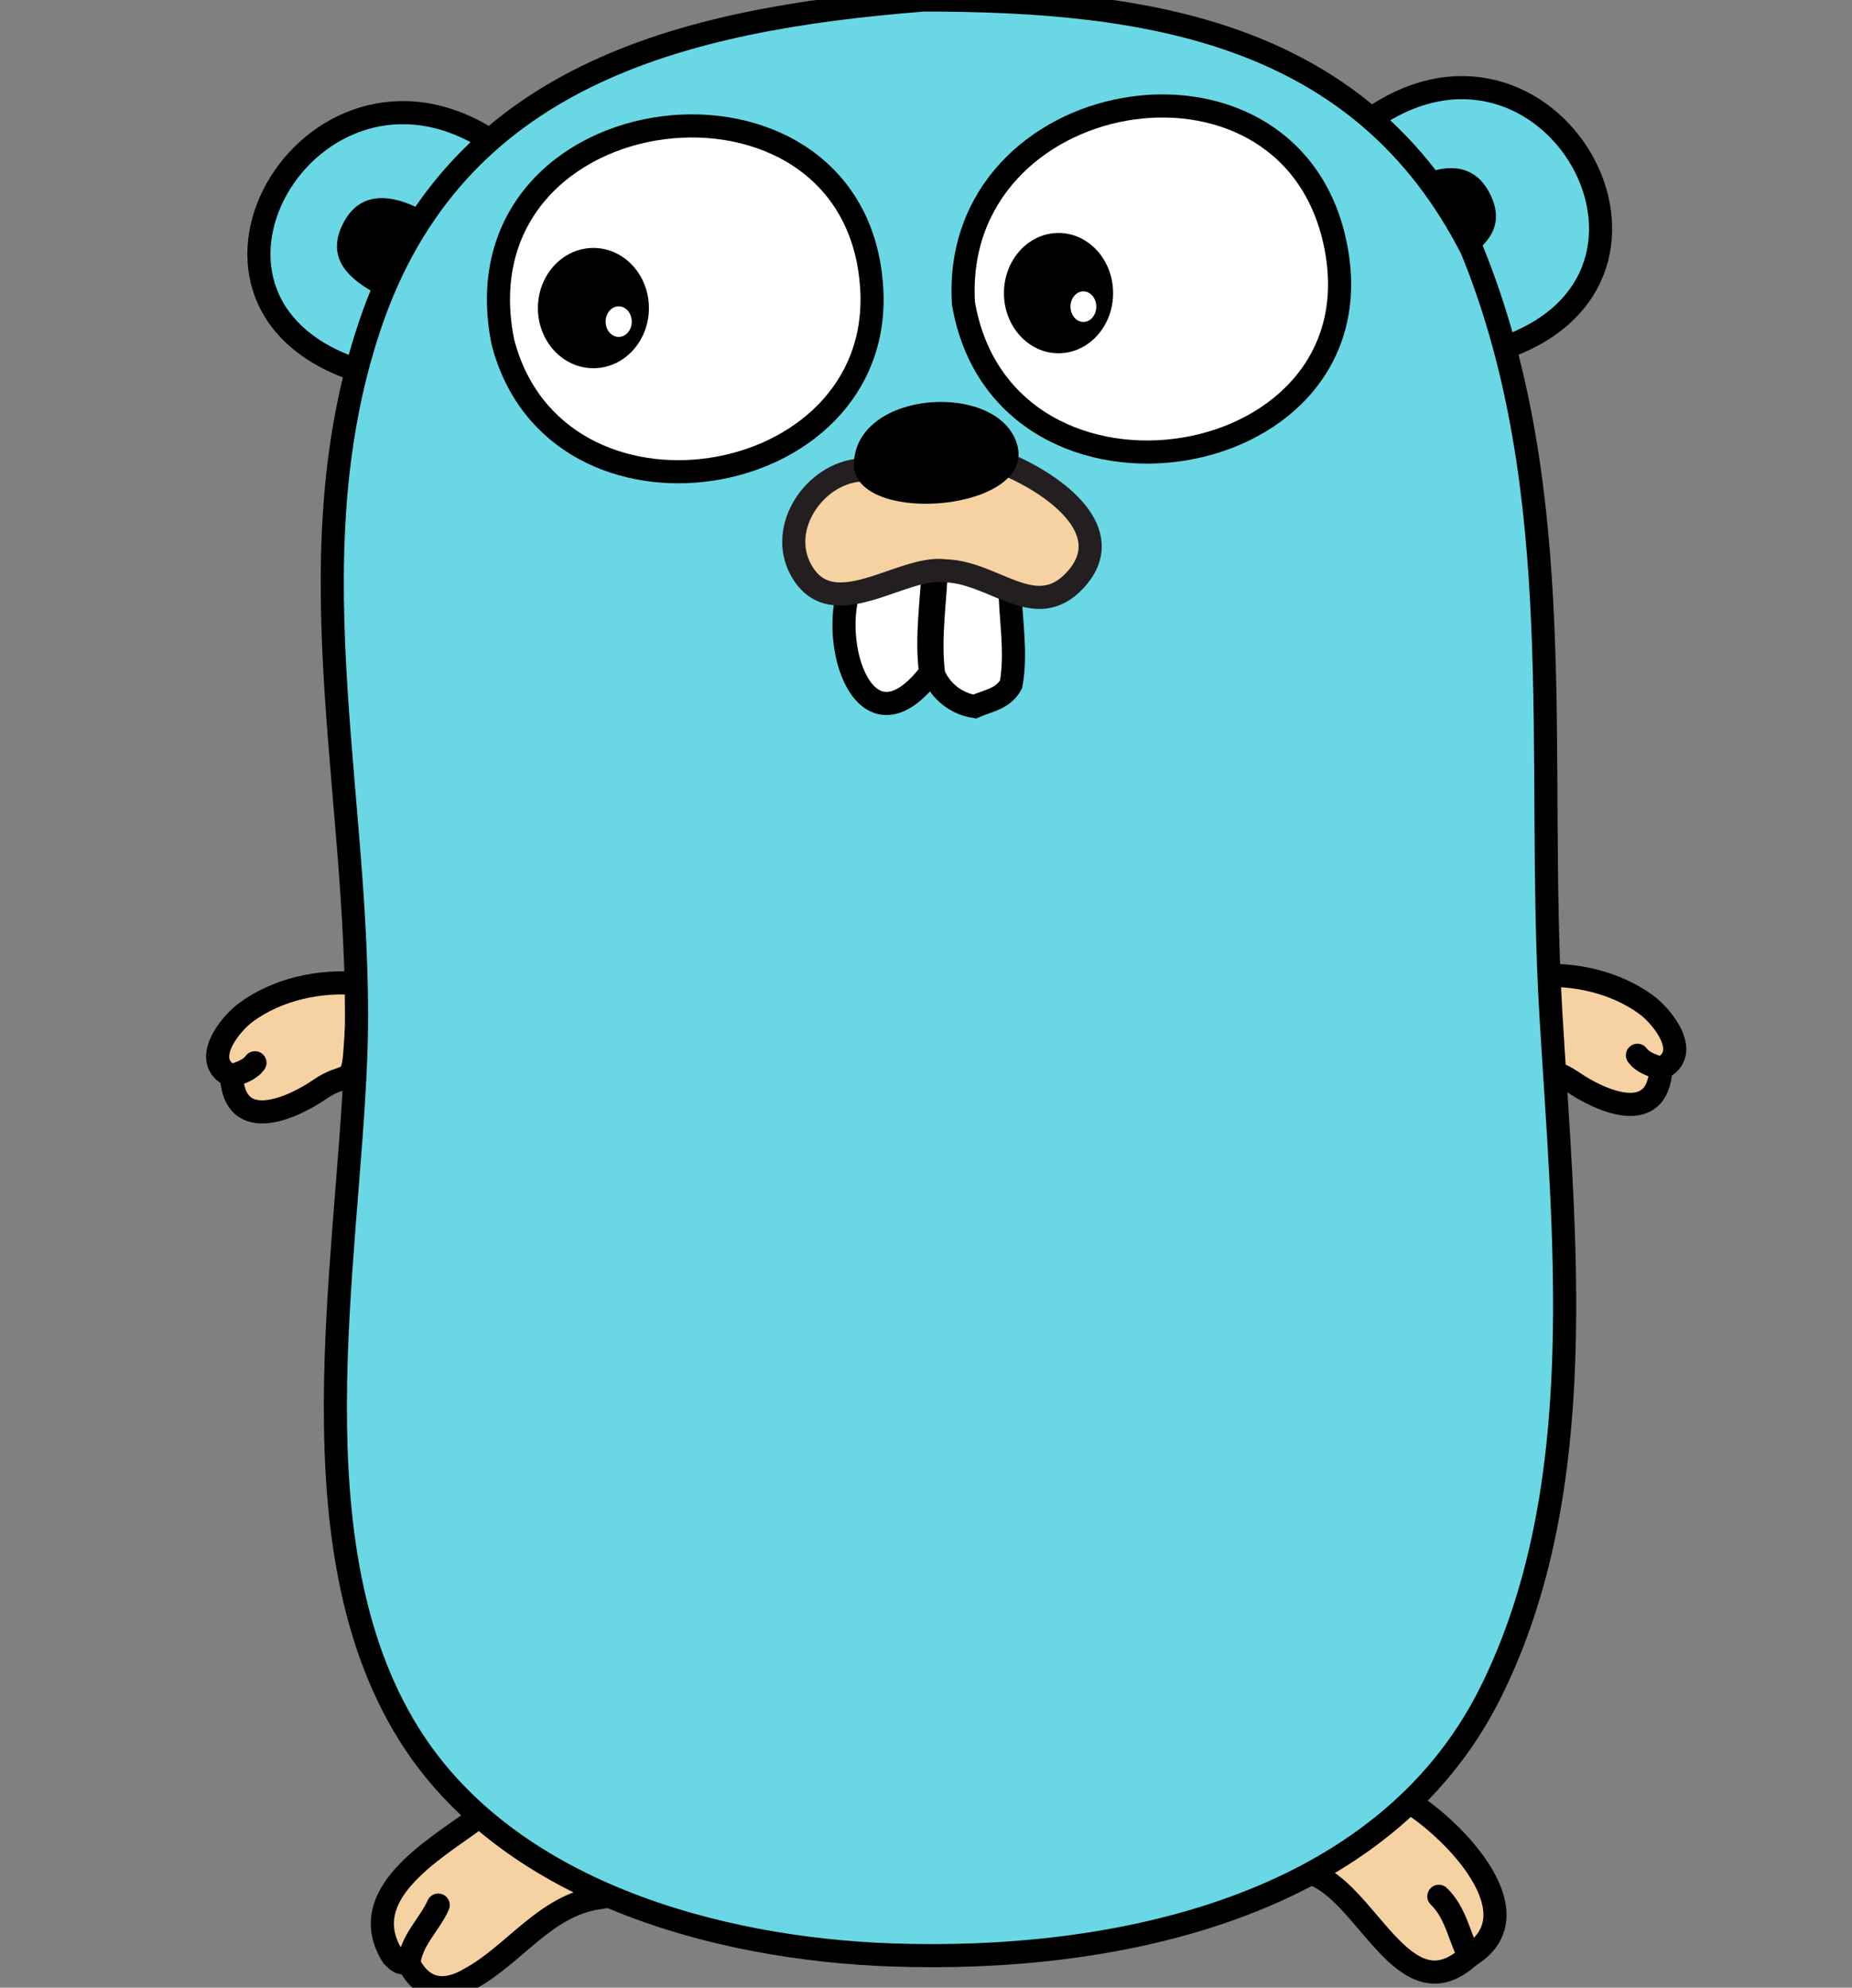 <?xml version="1.0" encoding="utf-8"?>
<!-- Generator: Adobe Illustrator 17.0.0, SVG Export Plug-In . SVG Version: 6.00 Build 0)  -->
<!DOCTYPE svg PUBLIC "-//W3C//DTD SVG 1.1//EN" "http://www.w3.org/Graphics/SVG/1.1/DTD/svg11.dtd">
<svg version="1.1" id="レイヤー_1" xmlns="http://www.w3.org/2000/svg" xmlns:xlink="http://www.w3.org/1999/xlink" x="0px"
	 y="0px" width="40.073px" height="43px" viewBox="0 0 40.073 43" enable-background="new 0 0 40.073 43" xml:space="preserve">
<rect x="0" y="0" width="40.073" height="43" fill="#808080" stroke="none"/>
<path fill-rule="evenodd" clip-rule="evenodd" fill="#F6D2A2" stroke="#000000" stroke-width="0.5" stroke-linecap="round" d="
	M5.009,23.277c0.062,1.276,1.336,0.686,1.914,0.287c0.548-0.379,0.708-0.064,0.756-0.811c0.031-0.491,0.088-0.982,0.06-1.475
	c-0.829-0.075-1.73,0.122-2.409,0.616C4.98,22.147,4.324,22.958,5.009,23.277"/>
<path fill-rule="evenodd" clip-rule="evenodd" fill="#C6B198" stroke="#000000" stroke-width="0.5" stroke-linecap="round" d="
	M5.009,23.277c0.185-0.069,0.382-0.118,0.508-0.286"/>
<path fill-rule="evenodd" clip-rule="evenodd" fill="#6AD7E5" stroke="#000000" stroke-width="0.5" stroke-linecap="round" d="
	M7.954,8.078c-4.884-1.373-1.252-7.587,2.67-5.031L7.954,8.078z"/>
<path fill-rule="evenodd" clip-rule="evenodd" fill="#6AD7E5" stroke="#000000" stroke-width="0.5" stroke-linecap="round" d="
	M29.654,2.581c3.866-2.715,7.359,3.411,2.866,4.952L29.654,2.581z"/>
<path fill-rule="evenodd" clip-rule="evenodd" fill="#F6D2A2" stroke="#000000" stroke-width="0.5" d="M30.485,38.978
	c0.982,0.608,2.777,2.445,1.304,3.336c-1.415,1.296-2.208-1.422-3.45-1.799C28.874,39.788,29.552,39.126,30.485,38.978z"/>
<path fill-rule="evenodd" clip-rule="evenodd" fill="none" stroke="#000000" stroke-width="0.5" stroke-linecap="round" d="
	M31.789,42.314c-0.218-0.434-0.292-0.941-0.656-1.291"/>
<path fill-rule="evenodd" clip-rule="evenodd" fill="#F6D2A2" stroke="#000000" stroke-width="0.5" stroke-linecap="round" d="
	M12.942,41.055c-1.153,0.178-1.801,1.218-2.762,1.746c-0.905,0.54-1.252-0.173-1.333-0.318c-0.142-0.065-0.13,0.06-0.349-0.16
	c-0.839-1.325,0.875-2.293,1.767-2.951C11.508,39.121,12.287,40.198,12.942,41.055z"/>
<path fill-rule="evenodd" clip-rule="evenodd" fill="none" stroke="#000000" stroke-width="0.5" stroke-linecap="round" d="
	M8.847,42.483c0.044-0.505,0.444-0.843,0.635-1.27"/>
<path fill-rule="evenodd" clip-rule="evenodd" d="M8.158,6.362C7.513,6.021,7.041,5.558,7.435,4.813
	C7.8,4.123,8.478,4.198,9.122,4.539L8.158,6.362z"/>
<path fill-rule="evenodd" clip-rule="evenodd" d="M31.502,5.714c0.644-0.341,1.117-0.804,0.723-1.549
	c-0.365-0.69-1.043-0.615-1.687-0.274L31.502,5.714z"/>
<path fill-rule="evenodd" clip-rule="evenodd" fill="#F6D2A2" stroke="#000000" stroke-width="0.5" d="M35.938,23.115
	c-0.062,1.276-1.336,0.686-1.914,0.287c-0.548-0.379-0.708-0.064-0.756-0.811c-0.031-0.491-0.088-0.982-0.06-1.475
	c0.829-0.075,1.73,0.122,2.409,0.616C35.966,21.985,36.623,22.796,35.938,23.115"/>
<path fill-rule="evenodd" clip-rule="evenodd" fill="#C6B198" stroke="#000000" stroke-width="0.5" stroke-linecap="round" d="
	M35.938,23.115c-0.185-0.069-0.382-0.118-0.508-0.286"/>
<g>
	<path fill-rule="evenodd" clip-rule="evenodd" fill="#6AD7E5" stroke="#000000" stroke-width="0.5" d="M19.984,0
		c4.89,0,9.473,0.699,11.863,5.397c2.145,5.265,1.382,10.943,1.709,16.508c0.281,4.778,0.904,10.299-1.313,14.727
		c-2.332,4.659-8.159,5.831-12.96,5.659c-3.771-0.135-8.326-1.365-10.455-4.81c-2.497-4.042-1.315-10.052-1.133-14.549
		C7.909,17.604,6.251,12.26,8.001,7.047C9.817,1.639,14.714,0.417,19.984,0"/>
</g>
<path fill-rule="evenodd" clip-rule="evenodd" fill="#FFFFFF" stroke="#000000" stroke-width="0.5" stroke-linecap="round" d="
	M20.847,6.564c0.878,5.103,9.22,3.754,8.021-1.393C27.794,0.556,20.555,1.833,20.847,6.564"/>
<path fill-rule="evenodd" clip-rule="evenodd" fill="#FFFFFF" stroke="#000000" stroke-width="0.5" stroke-linecap="round" d="
	M10.879,7.389c1.138,4.443,8.251,3.305,7.983-1.151C18.54,0.901,9.791,1.93,10.879,7.389"/>
<path fill-rule="evenodd" clip-rule="evenodd" fill="#FFFFFF" stroke="#000000" stroke-width="0.5" stroke-linecap="round" d="
	M21.853,12.688c0.004,0.663,0.151,1.408,0.025,2.114c-0.169,0.32-0.502,0.354-0.788,0.483c-0.396-0.062-0.729-0.322-0.888-0.693
	c-0.102-0.806,0.038-1.586,0.064-2.392L21.853,12.688z"/>
<g>
	<ellipse fill-rule="evenodd" clip-rule="evenodd" cx="12.84" cy="6.665" rx="1.201" ry="1.301"/>
	<ellipse fill-rule="evenodd" clip-rule="evenodd" fill="#FFFFFF" cx="13.387" cy="6.958" rx="0.283" ry="0.331"/>
</g>
<g>
	<ellipse fill-rule="evenodd" clip-rule="evenodd" cx="22.904" cy="6.341" rx="1.181" ry="1.301"/>
	<ellipse fill-rule="evenodd" clip-rule="evenodd" fill="#FFFFFF" cx="23.442" cy="6.634" rx="0.279" ry="0.331"/>
</g>
<path fill-rule="evenodd" clip-rule="evenodd" fill="#FFFFFF" stroke="#000000" stroke-width="0.5" stroke-linecap="round" d="
	M18.421,12.615c-0.524,1.27,0.292,3.81,1.714,1.937c-0.102-0.806,0.038-1.586,0.064-2.392L18.421,12.615z"/>
<g>
	<path fill-rule="evenodd" clip-rule="evenodd" fill="#F6D2A2" stroke="#231F20" stroke-width="0.5" stroke-linecap="round" d="
		M18.6,10.169c-0.977,0.083-1.775,1.245-1.267,2.163c0.673,1.217,2.174-0.108,3.109,0.016c1.076,0.022,1.958,1.138,2.822,0.202
		c0.961-1.041-0.414-2.055-1.489-2.509L18.6,10.169z"/>
	<path fill-rule="evenodd" clip-rule="evenodd" d="M18.477,10.119c-0.072-1.692,3.154-1.904,3.535-0.487
		C22.392,11.044,18.636,11.373,18.477,10.119C18.35,9.117,18.477,10.119,18.477,10.119z"/>
</g>
</svg>
